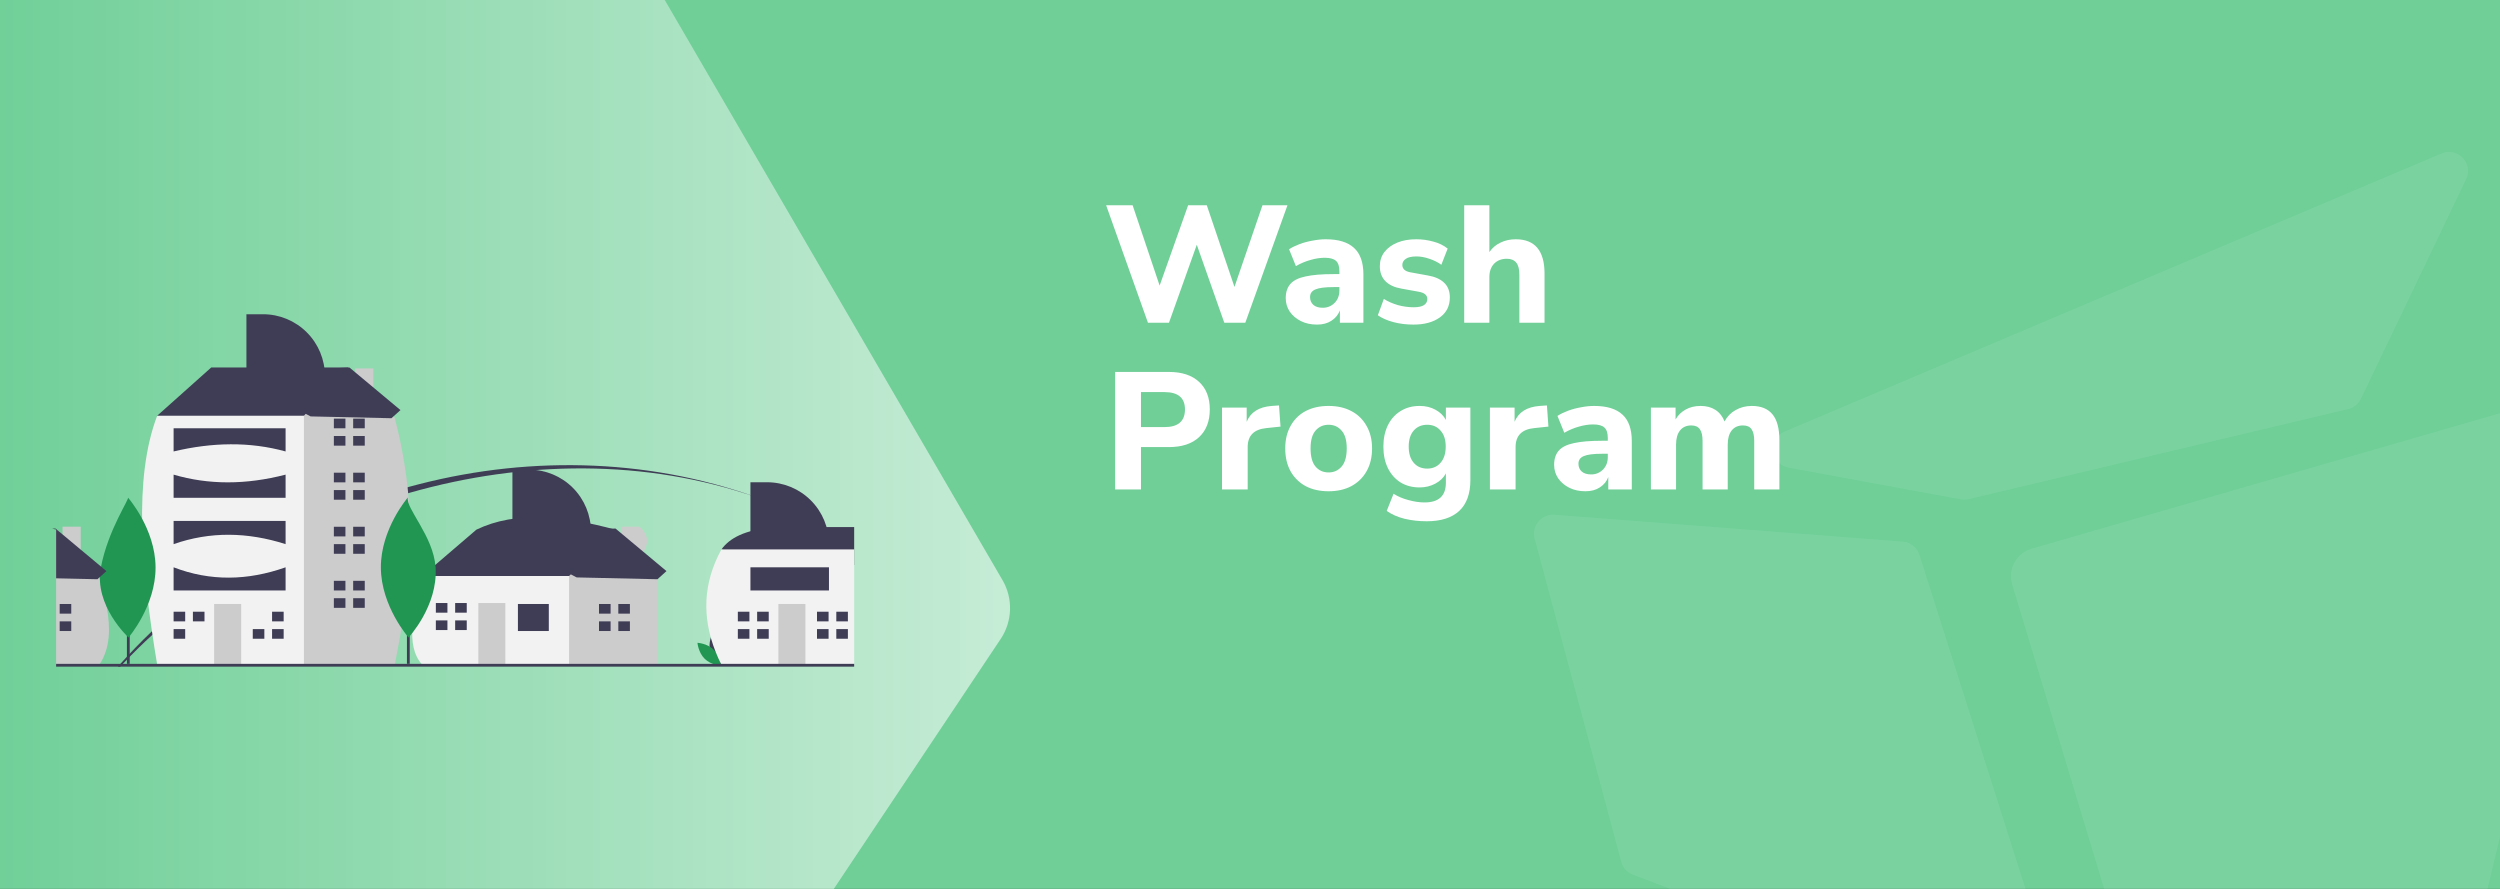 <svg width="1440" height="512" viewBox="0 0 1440 512" fill="none" xmlns="http://www.w3.org/2000/svg">
<rect x="0" y="0" width="1440" height="512" fill="#333333" stroke="none"/>
<g clip-path="url(#clip0_512_39610)">
<rect width="1440" height="512" fill="#6FCF97"/>
<path opacity="0.64" d="M577.45 334.152L353.894 -49.811C348.359 -59.318 338.328 -65.315 327.334 -65.691L-31.407 -77.956C-49.498 -78.574 -64.5 -64.076 -64.5 -45.974V505.724C-64.5 520.035 -54.997 532.607 -41.227 536.51L361.094 650.561C374.45 654.348 388.724 649.09 396.433 637.545L576.408 368.024C583.196 357.859 583.6 344.715 577.45 334.152Z" fill="url(#paint0_linear_512_39610)"/>
<path d="M661.228 185.913L637.132 118.233H652.396L667.948 164.505L684.364 118.233H695.116L711.052 165.273L727.18 118.233H741.58L717.292 185.913H705.196L689.356 140.985L673.324 185.913H661.228ZM758.629 186.969C755.109 186.969 752.005 186.297 749.317 184.953C746.629 183.609 744.485 181.785 742.885 179.481C741.349 177.177 740.581 174.585 740.581 171.705C740.581 168.313 741.477 165.593 743.269 163.545C745.061 161.497 747.973 160.057 752.005 159.225C756.037 158.329 761.381 157.881 768.037 157.881H771.493V156.249C771.493 153.433 770.853 151.449 769.573 150.297C768.293 149.081 766.117 148.473 763.045 148.473C760.485 148.473 757.765 148.889 754.885 149.721C752.069 150.489 749.253 151.673 746.437 153.273L742.501 143.577C744.165 142.489 746.181 141.497 748.549 140.601C750.981 139.705 753.509 139.033 756.133 138.585C758.757 138.073 761.253 137.817 763.621 137.817C770.917 137.817 776.357 139.481 779.941 142.809C783.525 146.073 785.317 151.161 785.317 158.073V185.913H771.781V178.809C770.821 181.305 769.189 183.289 766.885 184.761C764.645 186.233 761.893 186.969 758.629 186.969ZM761.893 177.273C764.581 177.273 766.853 176.345 768.709 174.489C770.565 172.633 771.493 170.233 771.493 167.289V165.369H768.133C763.205 165.369 759.717 165.817 757.669 166.713C755.621 167.545 754.597 169.017 754.597 171.129C754.597 172.921 755.205 174.393 756.421 175.545C757.701 176.697 759.525 177.273 761.893 177.273ZM814.179 186.969C810.019 186.969 806.147 186.489 802.562 185.529C798.979 184.569 796.003 183.257 793.635 181.593L797.091 172.185C799.459 173.657 802.147 174.841 805.155 175.737C808.227 176.569 811.267 176.985 814.275 176.985C816.963 176.985 818.947 176.569 820.227 175.737C821.507 174.841 822.147 173.689 822.147 172.281C822.147 170.041 820.515 168.633 817.251 168.057L807.171 166.233C803.139 165.529 800.067 164.089 797.955 161.913C795.843 159.737 794.787 156.889 794.787 153.369C794.787 150.169 795.683 147.417 797.475 145.113C799.267 142.809 801.731 141.017 804.867 139.737C808.003 138.457 811.619 137.817 815.715 137.817C819.107 137.817 822.403 138.265 825.603 139.161C828.803 139.993 831.555 141.337 833.859 143.193L830.211 152.505C828.291 151.097 825.987 149.945 823.299 149.049C820.675 148.153 818.211 147.705 815.906 147.705C813.027 147.705 810.947 148.185 809.667 149.145C808.387 150.041 807.747 151.193 807.747 152.601C807.747 154.841 809.251 156.249 812.259 156.825L822.339 158.649C826.499 159.353 829.667 160.761 831.843 162.873C834.019 164.921 835.107 167.737 835.107 171.321C835.107 176.249 833.187 180.089 829.347 182.841C825.507 185.593 820.451 186.969 814.179 186.969ZM843.381 185.913V118.233H857.877V145.209C859.541 142.777 861.685 140.953 864.309 139.737C866.933 138.457 869.845 137.817 873.045 137.817C884.117 137.817 889.653 144.409 889.653 157.593V185.913H875.157V158.265C875.157 155.001 874.549 152.665 873.333 151.257C872.117 149.785 870.325 149.049 867.957 149.049C864.885 149.049 862.421 150.009 860.565 151.929C858.773 153.849 857.877 156.409 857.877 159.609V185.913H843.381ZM642.316 281.913V214.233H673.228C680.78 214.233 686.604 216.153 690.7 219.993C694.796 223.769 696.844 229.049 696.844 235.833C696.844 242.617 694.796 247.929 690.7 251.769C686.604 255.609 680.78 257.529 673.228 257.529H657.196V281.913H642.316ZM657.196 246.009H670.732C678.604 246.009 682.54 242.617 682.54 235.833C682.54 229.177 678.604 225.849 670.732 225.849H657.196V246.009ZM703.881 281.913V234.777H718.089V242.937C720.329 237.433 725.129 234.393 732.489 233.817L736.713 233.529L737.577 245.721L729.417 246.585C722.249 247.289 718.665 250.937 718.665 257.529V281.913H703.881ZM765.255 282.969C760.199 282.969 755.783 281.977 752.007 279.993C748.295 277.945 745.415 275.097 743.367 271.449C741.319 267.737 740.295 263.353 740.295 258.297C740.295 253.305 741.319 248.985 743.367 245.337C745.415 241.625 748.295 238.777 752.007 236.793C755.783 234.809 760.199 233.817 765.255 233.817C770.311 233.817 774.695 234.809 778.407 236.793C782.183 238.777 785.095 241.625 787.143 245.337C789.255 248.985 790.311 253.305 790.311 258.297C790.311 263.353 789.255 267.737 787.143 271.449C785.095 275.097 782.183 277.945 778.407 279.993C774.695 281.977 770.311 282.969 765.255 282.969ZM765.255 272.121C768.327 272.121 770.823 271.001 772.743 268.761C774.727 266.521 775.719 263.033 775.719 258.297C775.719 253.625 774.727 250.201 772.743 248.025C770.823 245.785 768.327 244.665 765.255 244.665C762.183 244.665 759.687 245.785 757.767 248.025C755.847 250.201 754.887 253.625 754.887 258.297C754.887 263.033 755.847 266.521 757.767 268.761C759.687 271.001 762.183 272.121 765.255 272.121ZM821.786 300.249C817.243 300.249 812.987 299.769 809.019 298.809C805.115 297.849 801.691 296.345 798.747 294.297L802.683 284.409C805.243 286.009 808.123 287.225 811.323 288.057C814.587 288.953 817.659 289.401 820.539 289.401C828.731 289.401 832.827 285.625 832.827 278.073V272.697C831.547 275.129 829.531 277.081 826.779 278.553C824.027 280.025 821.019 280.761 817.755 280.761C813.531 280.761 809.851 279.801 806.715 277.881C803.579 275.897 801.147 273.145 799.419 269.625C797.691 266.105 796.827 261.977 796.827 257.241C796.827 252.569 797.691 248.473 799.419 244.953C801.147 241.433 803.579 238.713 806.715 236.793C809.851 234.809 813.531 233.817 817.755 233.817C821.147 233.817 824.187 234.553 826.875 236.025C829.563 237.497 831.547 239.449 832.827 241.881V234.777H846.939V276.441C846.939 284.377 844.795 290.329 840.507 294.297C836.219 298.265 829.979 300.249 821.786 300.249ZM822.075 269.913C825.275 269.913 827.835 268.793 829.755 266.553C831.739 264.313 832.731 261.209 832.731 257.241C832.731 253.273 831.739 250.201 829.755 248.025C827.835 245.785 825.275 244.665 822.075 244.665C818.811 244.665 816.219 245.785 814.299 248.025C812.379 250.201 811.419 253.273 811.419 257.241C811.419 261.209 812.379 264.313 814.299 266.553C816.219 268.793 818.811 269.913 822.075 269.913ZM858.193 281.913V234.777H872.401V242.937C874.641 237.433 879.441 234.393 886.801 233.817L891.025 233.529L891.889 245.721L883.729 246.585C876.561 247.289 872.977 250.937 872.977 257.529V281.913H858.193ZM913.223 282.969C909.703 282.969 906.599 282.297 903.911 280.953C901.223 279.609 899.079 277.785 897.479 275.481C895.943 273.177 895.175 270.585 895.175 267.705C895.175 264.313 896.071 261.593 897.863 259.545C899.655 257.497 902.567 256.057 906.599 255.225C910.631 254.329 915.975 253.881 922.631 253.881H926.087V252.249C926.087 249.433 925.447 247.449 924.167 246.297C922.887 245.081 920.711 244.473 917.639 244.473C915.079 244.473 912.359 244.889 909.479 245.721C906.663 246.489 903.847 247.673 901.031 249.273L897.095 239.577C898.759 238.489 900.775 237.497 903.143 236.601C905.575 235.705 908.103 235.033 910.727 234.585C913.351 234.073 915.847 233.817 918.215 233.817C925.511 233.817 930.951 235.481 934.535 238.809C938.119 242.073 939.911 247.161 939.911 254.073V281.913H926.375V274.809C925.415 277.305 923.783 279.289 921.479 280.761C919.239 282.233 916.487 282.969 913.223 282.969ZM916.487 273.273C919.175 273.273 921.447 272.345 923.303 270.489C925.159 268.633 926.087 266.233 926.087 263.289V261.369H922.727C917.799 261.369 914.311 261.817 912.263 262.713C910.215 263.545 909.191 265.017 909.191 267.129C909.191 268.921 909.799 270.393 911.015 271.545C912.295 272.697 914.119 273.273 916.487 273.273ZM950.916 281.913V234.777H965.124V241.593C966.532 239.161 968.452 237.273 970.884 235.929C973.38 234.521 976.26 233.817 979.524 233.817C982.852 233.817 985.668 234.553 987.972 236.025C990.34 237.497 992.132 239.737 993.348 242.745C994.82 239.929 996.932 237.753 999.684 236.217C1002.5 234.617 1005.6 233.817 1009 233.817C1014.37 233.817 1018.37 235.449 1021 238.713C1023.62 241.913 1024.93 246.873 1024.93 253.593V281.913H1010.44V254.073C1010.44 250.937 1009.92 248.665 1008.9 247.257C1007.94 245.785 1006.28 245.049 1003.91 245.049C1001.16 245.049 999.012 246.009 997.476 247.929C995.94 249.849 995.172 252.569 995.172 256.089V281.913H980.676V254.073C980.676 250.937 980.164 248.665 979.14 247.257C978.116 245.785 976.452 245.049 974.148 245.049C971.396 245.049 969.252 246.009 967.716 247.929C966.18 249.849 965.412 252.569 965.412 256.089V281.913H950.916Z" fill="white"/>
<path d="M441.912 288.686C314.984 241.105 160.178 287.492 70.799 382.379C70.291 382.912 69.783 383.452 69.291 383.992H67.928C68.395 383.452 68.879 382.912 69.355 382.379C160.589 280.275 313.339 239.581 441.912 288.686Z" fill="#3F3D56"/>
<path d="M476.598 304.468C465.378 298.485 453.794 293.213 441.912 288.686C453.825 293.139 465.414 298.412 476.598 304.468Z" fill="#3F3D56"/>
<path d="M409.096 375.291C410.462 380.341 415.141 383.469 415.141 383.469C415.141 383.469 417.606 378.409 416.24 373.359C414.873 368.309 410.194 365.182 410.194 365.182C410.194 365.182 407.73 370.242 409.096 375.291Z" fill="#3F3D56"/>
<path d="M411.105 374.206C414.853 377.855 415.311 383.464 415.311 383.464C415.311 383.464 409.691 383.158 405.943 379.509C402.194 375.859 401.736 370.25 401.736 370.25C401.736 370.25 407.356 370.557 411.105 374.206Z" fill="#219653"/>
<path d="M32.709 305.077V312.867L32.322 313.286V304.996C32.451 305.02 32.58 305.053 32.709 305.077Z" fill="#3F3D56"/>
<path d="M57.532 382.375C57.419 382.561 57.298 382.746 57.177 382.931H32.322V305.464L32.709 305.077L36.008 308.827V303.343H46.492V320.746L57.08 332.77L57.177 332.883C57.306 333.286 57.427 333.69 57.548 334.093C57.549 334.099 57.552 334.105 57.556 334.109C59.144 339.191 60.447 344.358 61.459 349.585C63.766 361.915 63.419 373.222 57.532 382.375Z" fill="#CCCCCC"/>
<path d="M41.048 347.897H34.375V353.458H41.048V347.897Z" fill="#3F3D56"/>
<path d="M41.048 357.907H34.375V363.468H41.048V357.907Z" fill="#3F3D56"/>
<path d="M246.602 337.332L243.266 331.772L274.406 305.08C297.428 293.999 325.179 297.196 354.482 305.08V312.864L325.566 344.005L292.2 350.678L246.602 337.332Z" fill="#3F3D56"/>
<path d="M368.267 320.743C373.797 314.592 374.565 308.743 368.267 303.342H357.783V308.829L354.483 305.079L327.791 331.771L323.342 336.219L317.781 358.463L327.791 382.93H378.95V332.883L368.267 320.743Z" fill="#CCCCCC"/>
<path d="M243.266 331.771H327.79V382.93H243.266C233.041 371.867 238.353 351.702 243.266 331.771Z" fill="#F2F2F2"/>
<path d="M316.115 347.897H298.32V363.468H316.115V347.897Z" fill="#3F3D56"/>
<path d="M291.088 347.341H275.518V382.93H291.088V347.341Z" fill="#CCCCCC"/>
<path d="M257.723 352.903V347.342H251.051V352.903H257.167H257.723Z" fill="#3F3D56"/>
<path d="M257.167 357.351H251.051V362.912H257.723V357.351H257.167Z" fill="#3F3D56"/>
<path d="M268.847 347.341H262.174V352.902H268.847V347.341Z" fill="#3F3D56"/>
<path d="M268.847 357.351H262.174V362.912H268.847V357.351Z" fill="#3F3D56"/>
<path d="M351.701 353.459V347.897H345.027V353.459H351.144H351.701Z" fill="#3F3D56"/>
<path d="M351.144 357.907H345.027V363.468H351.701V357.907H351.144Z" fill="#3F3D56"/>
<path d="M362.823 347.897H356.15V353.458H362.823V347.897Z" fill="#3F3D56"/>
<path d="M362.823 357.907H356.15V363.468H362.823V357.907Z" fill="#3F3D56"/>
<path d="M96.102 243.911L90.541 239.462L121.681 211.658H200.644V236.126L149.485 270.603L96.102 243.911Z" fill="#3F3D56"/>
<path d="M215.041 227.255V212.214H204.557V215.898L200.644 211.658L175.064 239.462L165.055 246.136L149.535 359.525L172.941 382.931H227.336C235.67 341.005 242.279 297.935 227.336 240.574L215.041 227.255Z" fill="#CCCCCC"/>
<path d="M90.539 239.462H175.063V382.931H90.539C81.289 327.194 76.772 275.507 90.539 239.462Z" fill="#F2F2F2"/>
<path d="M138.92 347.897H123.35V382.93H138.92V347.897Z" fill="#CCCCCC"/>
<path d="M106.669 357.908V352.347H99.996V357.908H106.113H106.669Z" fill="#3F3D56"/>
<path d="M106.113 362.356H99.996V367.917H106.669V362.356H106.113Z" fill="#3F3D56"/>
<path d="M117.788 352.346H111.115V357.907H117.788V352.346Z" fill="#3F3D56"/>
<path d="M151.709 362.356H145.592V367.917H152.264V362.356H151.709Z" fill="#3F3D56"/>
<path d="M163.388 352.346H156.715V357.907H163.388V352.346Z" fill="#3F3D56"/>
<path d="M163.388 362.356H156.715V367.917H163.388V362.356Z" fill="#3F3D56"/>
<path d="M198.975 246.691V241.131H192.303V246.691H198.42H198.975Z" fill="#3F3D56"/>
<path d="M198.42 251.141H192.303V256.701H198.975V251.141H198.42Z" fill="#3F3D56"/>
<path d="M210.097 241.13H203.424V246.691H210.097V241.13Z" fill="#3F3D56"/>
<path d="M210.097 251.14H203.424V256.7H210.097V251.14Z" fill="#3F3D56"/>
<path d="M198.975 277.832V272.271H192.303V277.832H198.42H198.975Z" fill="#3F3D56"/>
<path d="M198.42 282.281H192.303V287.841H198.975V282.281H198.42Z" fill="#3F3D56"/>
<path d="M210.097 272.271H203.424V277.831H210.097V272.271Z" fill="#3F3D56"/>
<path d="M210.097 282.28H203.424V287.841H210.097V282.28Z" fill="#3F3D56"/>
<path d="M198.975 308.973V303.412H192.303V308.973H198.42H198.975Z" fill="#3F3D56"/>
<path d="M198.42 313.421H192.303V318.981H198.975V313.421H198.42Z" fill="#3F3D56"/>
<path d="M210.097 303.412H203.424V308.972H210.097V303.412Z" fill="#3F3D56"/>
<path d="M210.097 313.42H203.424V318.981H210.097V313.42Z" fill="#3F3D56"/>
<path d="M198.975 340.113V334.552H192.303V340.113H198.42H198.975Z" fill="#3F3D56"/>
<path d="M198.42 344.562H192.303V350.122H198.975V344.562H198.42Z" fill="#3F3D56"/>
<path d="M210.097 334.552H203.424V340.113H210.097V334.552Z" fill="#3F3D56"/>
<path d="M210.097 344.561H203.424V350.121H210.097V344.561Z" fill="#3F3D56"/>
<path d="M99.996 246.691H164.501V260.037C143.825 254.331 122.264 254.74 99.996 260.037V246.691Z" fill="#3F3D56"/>
<path d="M99.996 273.383C120.129 279.315 141.631 279.315 164.501 273.383V286.729H99.996V273.383Z" fill="#3F3D56"/>
<path d="M99.996 300.075H164.501V313.421C142.518 306.401 120.994 306.07 99.996 313.421V300.075Z" fill="#3F3D56"/>
<path d="M99.996 326.767C121.033 334.874 142.554 334.537 164.501 326.767V340.113H99.996V326.767Z" fill="#3F3D56"/>
<path d="M446.678 303.581H492.001V325.419L487.952 326.686L474.485 330.889L453.355 325.994L432.251 321.104L421.106 318.522L415.541 316.463C420.17 310.112 428.589 305.116 446.678 303.581Z" fill="#3F3D56"/>
<path d="M492 316.463V382.931H415.541C415.516 382.89 415.5 382.853 415.476 382.812V382.808C415.458 382.762 415.436 382.717 415.412 382.674C414.218 380.271 413.148 377.875 412.202 375.485C404.178 355.26 405.049 335.57 415.541 316.463H492Z" fill="#F2F2F2"/>
<path d="M463.92 347.897H448.35V382.93H463.92V347.897Z" fill="#CCCCCC"/>
<path d="M431.669 357.908V352.347H424.996V357.908H431.113H431.669Z" fill="#3F3D56"/>
<path d="M431.113 362.356H424.996V367.917H431.669V362.356H431.113Z" fill="#3F3D56"/>
<path d="M442.788 352.346H436.115V357.907H442.788V352.346Z" fill="#3F3D56"/>
<path d="M442.788 362.356H436.115V367.917H442.788V362.356Z" fill="#3F3D56"/>
<path d="M477.264 357.908V352.347H470.592V357.908H476.709H477.264Z" fill="#3F3D56"/>
<path d="M476.709 362.356H470.592V367.917H477.264V362.356H476.709Z" fill="#3F3D56"/>
<path d="M488.388 352.346H481.715V357.907H488.388V352.346Z" fill="#3F3D56"/>
<path d="M488.388 362.356H481.715V367.917H488.388V362.356Z" fill="#3F3D56"/>
<path d="M432.252 277.774H441.837C451.291 277.774 460.358 281.53 467.043 288.215C473.728 294.9 477.484 303.967 477.484 313.421H432.252V277.774Z" fill="#3F3D56"/>
<path d="M141.932 181H151.517C160.971 181 170.038 184.756 176.723 191.441C183.408 198.126 187.163 207.192 187.163 216.646H141.932V181Z" fill="#3F3D56"/>
<path d="M295.156 270.517H304.742C314.196 270.517 323.262 274.272 329.947 280.957C336.632 287.642 340.388 296.709 340.388 306.163H295.156V270.517Z" fill="#3F3D56"/>
<path d="M477.484 326.767H432.252V340.113H477.484V326.767Z" fill="#3F3D56"/>
<path d="M492 382.379H32.322V383.992H492V382.379Z" fill="#3F3D56"/>
<path d="M74.716 318.665H73.103V382.375H74.716V318.665Z" fill="#3F3D56"/>
<path d="M89.603 326.785C89.705 349.062 74.032 367.195 74.032 367.195C74.032 367.195 53.96 348.822 58.089 326.93C62.242 304.913 75.185 286.613 73.66 286.52C73.66 286.52 89.5 304.507 89.603 326.785Z" fill="#219653"/>
<path d="M236.007 318.665H234.395V382.375H236.007V318.665Z" fill="#3F3D56"/>
<path d="M250.893 326.785C252.347 349.015 235.322 367.195 235.322 367.195C235.322 367.195 219.482 349.208 219.379 326.93C219.277 304.652 234.95 286.52 234.95 286.52C233.422 292.627 249.717 308.798 250.893 326.785Z" fill="#219653"/>
<path d="M131.219 215.104L201.278 211.677L230.668 236.208L225.472 240.899L178.932 239.852L131.219 215.104Z" fill="#3F3D56"/>
<path d="M61.315 328.948L57.54 332.359L57.081 332.771L56.121 333.642L32.323 333.109V304.996C31.548 304.827 30.774 304.666 30 304.513L31.927 304.416L32.323 304.746L36.008 307.819L46.492 316.577L58.202 326.351L61.315 328.948Z" fill="#3F3D56"/>
<path d="M284.447 307.846L354.507 304.418L383.896 328.95L378.7 333.641L332.161 332.593L284.447 307.846Z" fill="#3F3D56"/>
<path opacity="0.08" d="M1096.07 311.984C1100.48 312.324 1104.23 315.297 1105.56 319.509L1187.89 578.911C1190.65 587.626 1182.09 595.729 1173.55 592.478L940.46 503.756C937.208 502.519 934.753 499.798 933.851 496.434L883.958 310.261C882.005 302.973 887.875 295.909 895.402 296.49L1096.07 311.984Z" fill="white"/>
<path opacity="0.08" d="M1359.88 229.692C1358.45 232.674 1355.75 234.85 1352.53 235.614L1133.93 287.505C1132.45 287.856 1130.92 287.895 1129.42 287.62L1030.34 269.383C1019.65 267.417 1018.05 252.77 1028.05 248.536L1406.33 88.396C1415.61 84.465 1424.83 94.113 1420.47 103.206L1359.88 229.692Z" fill="white"/>
<path opacity="0.08" d="M1476.08 227.575C1488.19 224.073 1499.56 234.948 1496.61 247.198L1424.68 545.54C1423.08 552.178 1417.54 557.132 1410.76 557.984L1246.43 578.645C1238.48 579.644 1230.98 574.767 1228.66 567.103L1159.01 336.609C1156.36 327.855 1161.38 318.627 1170.16 316.085L1476.08 227.575Z" fill="white"/>
</g>
<defs>
<linearGradient id="paint0_linear_512_39610" x1="-10" y1="274.413" x2="617" y2="274.413" gradientUnits="userSpaceOnUse">
<stop stop-color="white" stop-opacity="0"/>
<stop offset="1" stop-color="white"/>
</linearGradient>
<clipPath id="clip0_512_39610">
<rect width="1440" height="512" fill="white"/>
</clipPath>
</defs>
</svg>
